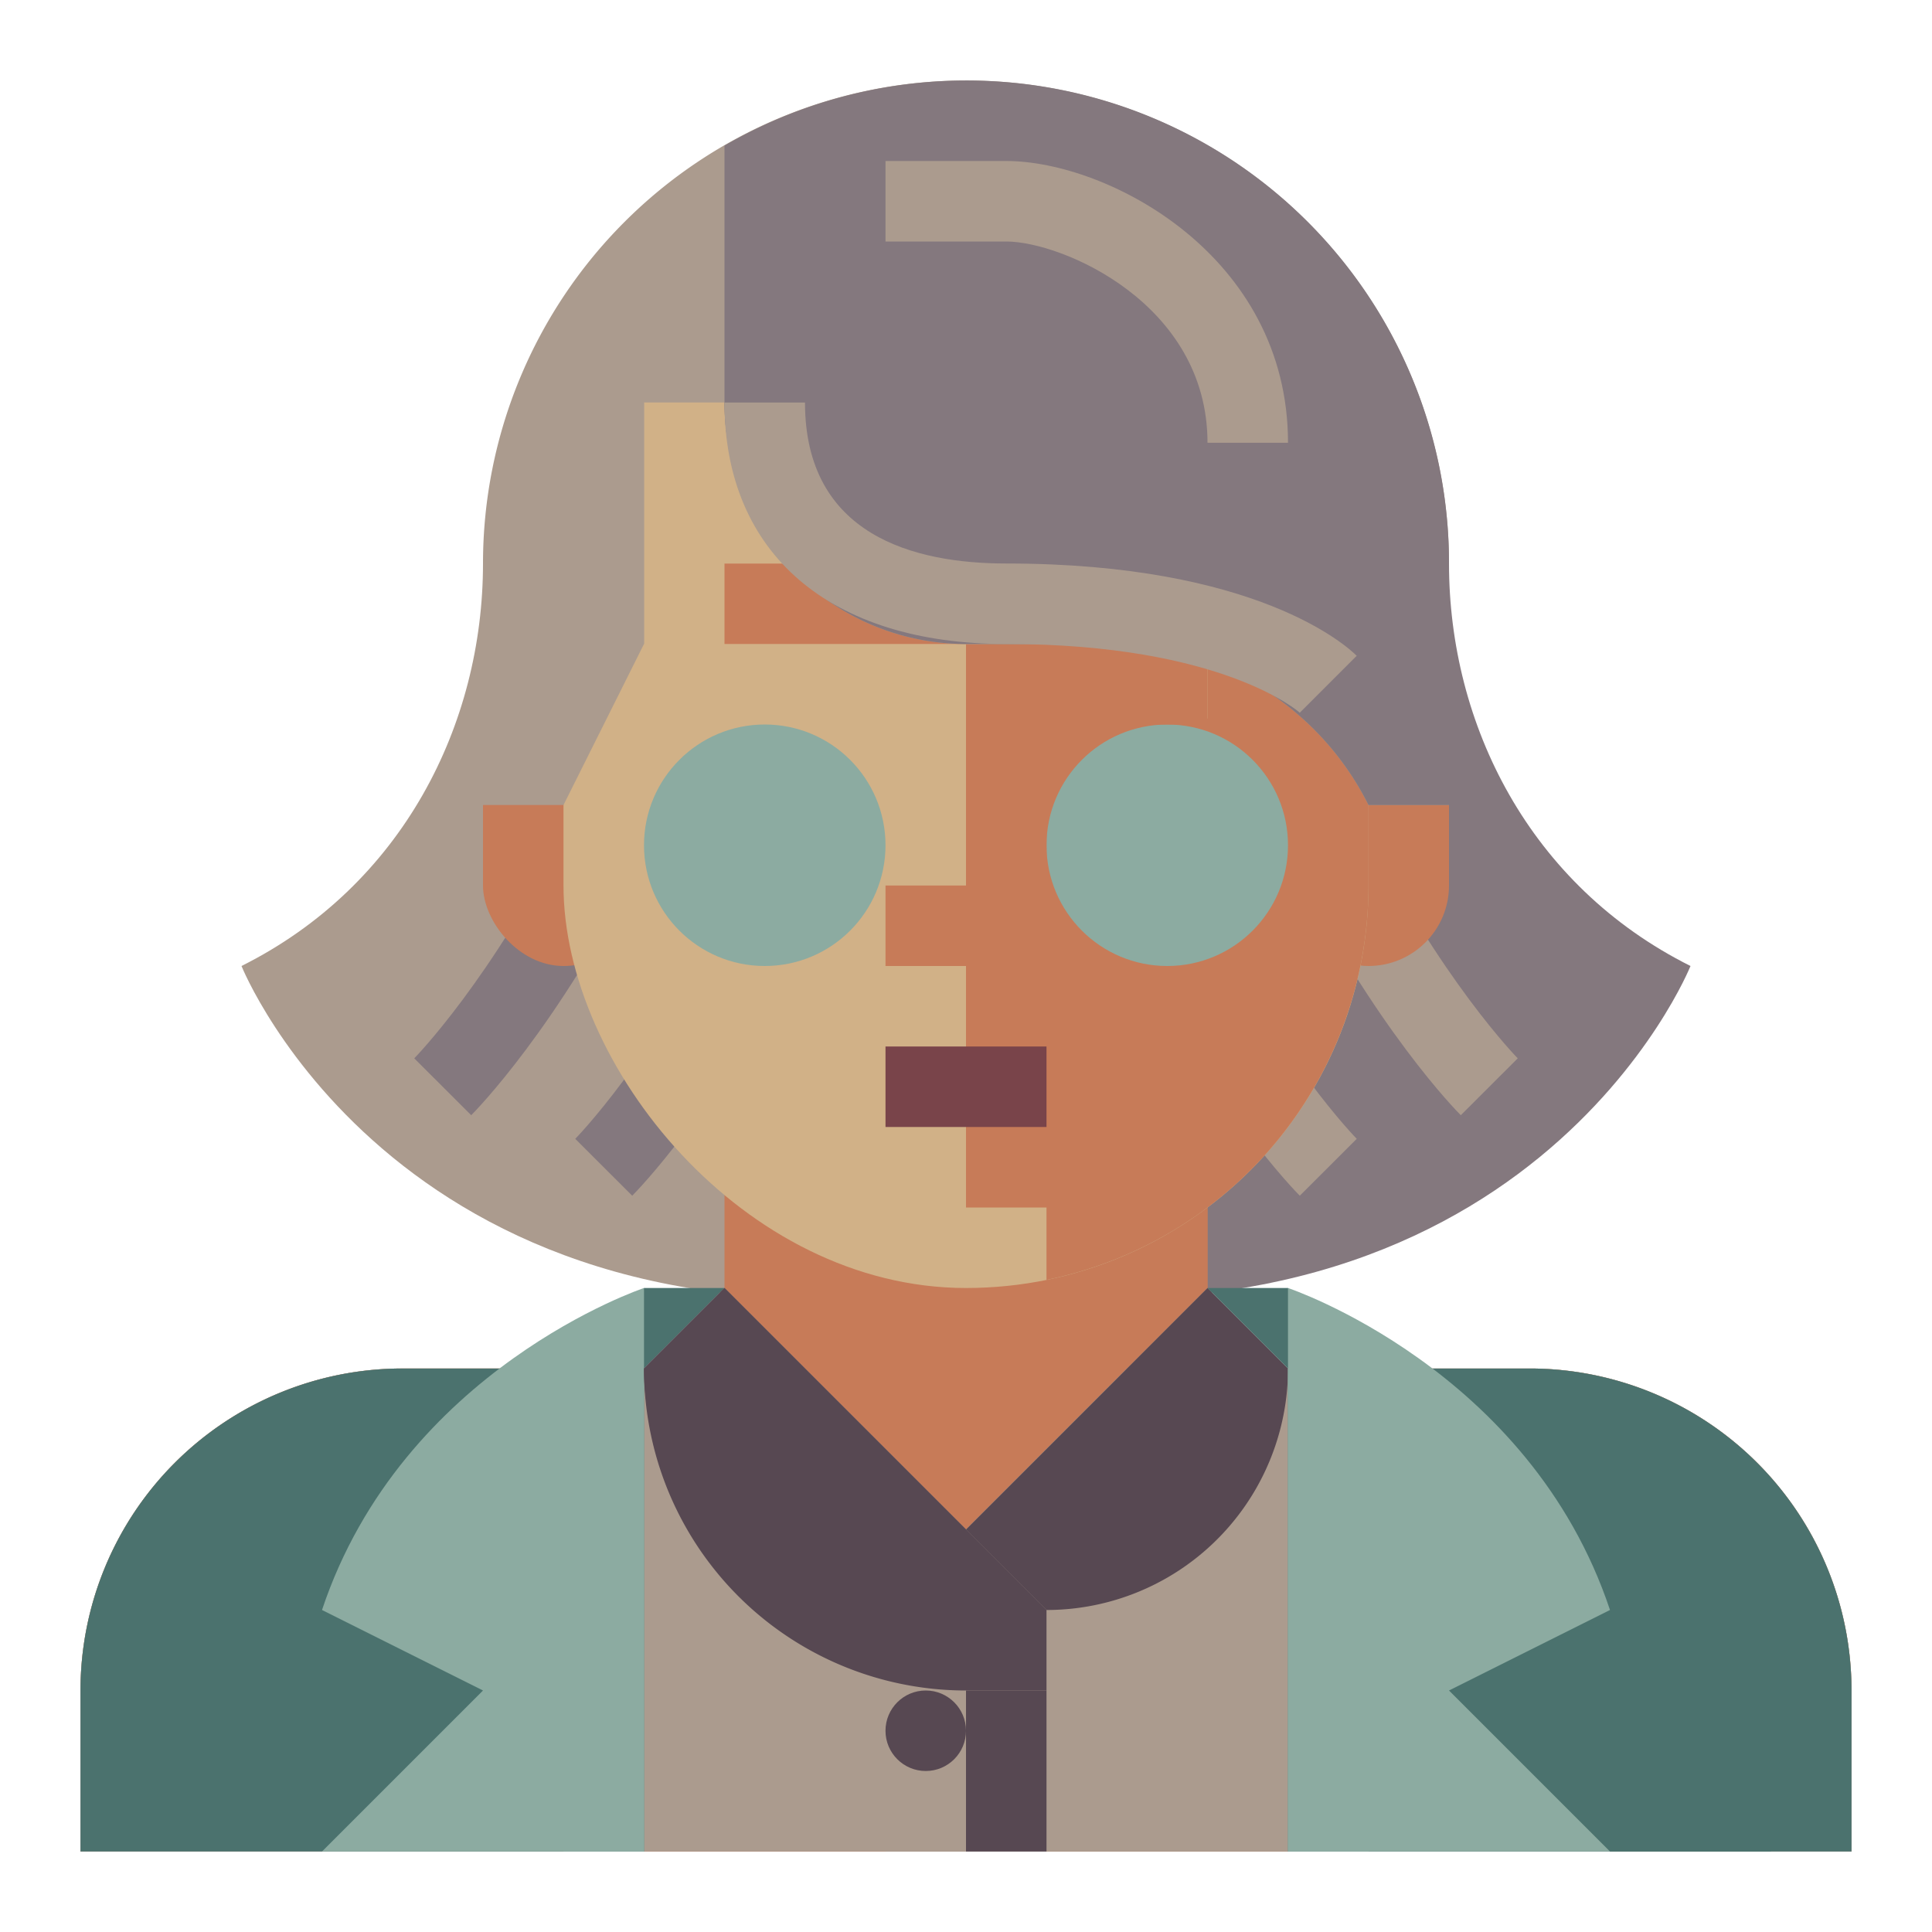 <svg xmlns="http://www.w3.org/2000/svg" viewBox="0 0 512 512" preserveAspectRatio="xMidYMid meet">
  <title>Female Scientist</title>
  <g id="female-scientist" data-name="Female Scientist">
    <path
       d="M 128,149.333 C 128,192 106.667,234.667 64,256 c 0,0 42.667,106.667 192,85.333 v -192 z"
       style="fill:#ab9b8e"
       id="path1" />
    <path
       d="m 124.875,295.542 -15.094,-15.073 c 0.198,-0.198 20.5,-20.896 40.677,-61.24 l 19.083,9.542 C 147.688,272.479 125.802,294.625 124.875,295.542 Z"
       style="fill:#84787e;fill-opacity:1"
       id="path2" />
    <path
       d="m 167.542,316.875 -15.094,-15.073 c 0.198,-0.198 20.5,-20.896 40.677,-61.24 l 19.083,9.542 c -21.854,43.708 -43.74,65.854 -44.667,66.771 z"
       style="fill:#84787e;fill-opacity:1"
       id="path3" />
    <path
       d="m 384,149.333 c 0,42.667 21.333,85.333 64,106.667 0,0 -42.667,106.667 -192,85.333 v -192 z"
       style="fill:#84787e;fill-opacity:1"
       id="path4" />
    <path
       d="m 387.125,295.542 c -0.927,-0.917 -22.812,-23.062 -44.667,-66.771 l 19.083,-9.542 c 20.177,40.344 40.479,61.042 40.677,61.24 z"
       style="fill:#ab9b8e;fill-opacity:1"
       id="path5" />
    <path
       d="m 344.458,316.875 c -0.927,-0.917 -22.812,-23.062 -44.667,-66.771 L 318.875,240.562 c 20.177,40.344 40.479,61.042 40.677,61.24 z"
       style="fill:#ab9b8e;fill-opacity:1"
       id="path6" />
    <rect
       x="341.333"
       y="192"
       width="42.667"
       height="64"
       rx="21.333"
       ry="21.333"
       style="fill:#c77b58"
       id="rect6" />
    <rect
       x="128"
       y="192"
       width="42.667"
       height="64"
       rx="21.333"
       ry="21.333"
       style="fill:#c77b58"
       id="rect7" />
    <path
       d="m 192,277.333 v 64 a 21.333,21.333 0 0 1 -21.333,21.333 h -64 A 85.333,85.333 0 0 0 21.333,448 v 42.667 H 490.667 V 448 a 85.333,85.333 0 0 0 -85.333,-85.333 h -64 A 21.333,21.333 0 0 1 320,341.333 v -64 z"
       style="fill:#c77b58"
       id="path7" />
    <path
       d="M 341.333,362.667 A 21.334,21.334 0 0 1 320,341.333 v -64 H 256 V 384 h -21.333 v 21.333 a 21.333,21.333 0 1 0 42.667,0 h 85.333 v -42.667 z"
       style="fill:#c77b58"
       id="path8" />
    <path
       d="m 234.667,426.667 v 64 h 256 V 448 a 85.333,85.333 0 0 0 -85.333,-85.333 h -64 L 320,341.333 298.667,362.667 Z"
       style="fill:#ab9b8e;fill-opacity:1"
       id="path9" />
    <path
       d="M 362.667,362.667 A 85.333,85.333 0 0 1 277.333,448 H 256 v -42.667 l 42.667,-42.667 h 64 z"
       style="fill:#ab9b8e;fill-opacity:1"
       id="path10" />
    <path
       d="m 234.667,426.667 h 42.667 a 64,64 0 0 0 64,-64 v -6e-5 L 320,341.333 Z"
       style="fill:#574852;fill-opacity:1"
       id="path11" />
    <path
       d="m 192,341.333 21.333,21.333 64,64 v 64 h -256 V 448 a 85.333,85.333 0 0 1 85.333,-85.333 h 64 z"
       style="fill:#ab9b8e;fill-opacity:1"
       id="path12" />
    <path
       d="M 170.667,341.333 H 192 l -21.333,21.333 v 128 H 21.333 V 448 a 85.333,85.333 0 0 1 85.333,-85.333 h 42.667 z"
       style="fill:#4b726e;fill-opacity:1"
       id="path13" />
    <path
       d="m 320,341.333 21.333,21.333 v 128 H 490.667 V 448 a 85.333,85.333 0 0 0 -85.333,-85.333 h -42.667 l -21.333,-21.333 z"
       style="fill:#4b726e;fill-opacity:1"
       id="path14" />
    <path
       d="m 362.667,362.667 c 0,0 85.333,21.333 106.667,128 H 362.667 Z"
       style="fill:#4b726e"
       id="path15" />
    <path
       d="m 341.333,341.333 c 0,0 64,21.333 85.333,85.333 L 384,448 l 42.667,42.667 h -85.333 z"
       style="fill:#8caba1"
       id="path16" />
    <path
       d="m 170.667,341.333 c 0,0 -64,21.333 -85.333,85.333 L 128,448 85.333,490.667 h 85.333 z"
       style="fill:#8caba1"
       id="path17" />
    <polygon
       points="170.667,490.667 149.333,490.667 149.333,384 170.667,362.667 "
       style="fill:#8caba1"
       id="polygon17" />
    <polygon
       points="362.667,490.667 341.333,490.667 341.333,362.667 362.667,384 "
       style="fill:#8caba1"
       id="polygon18" />
    <path
       d="m 192,341.333 -21.333,21.333 v 8e-5 A 85.333,85.333 0 0 0 256,448 h 21.333 v -21.333 z"
       style="fill:#574852;fill-opacity:1"
       id="path19" />
    <rect
       x="149.333"
       y="42.667"
       width="213.333"
       height="298.667"
       rx="106.667"
       ry="106.667"
       style="fill:#d1b187"
       id="rect19" />
    <path
       d="m 320,64.483 v 84.85 h -42.667 v 21.333 H 320 v 42.667 a 21.333,21.333 0 0 1 21.333,21.333 v 8e-5 A 21.333,21.333 0 0 1 320,256 h -64 v 64 h 21.333 v 19.184 a 106.691,106.691 0 0 0 85.333,-104.517 v -85.333 c 0,-34.784 -16.901,-65.379 -42.667,-84.85 z"
       style="fill:#c77b58"
       id="path20" />
    <rect
       x="276.074"
       y="190.426"
       width="66.362"
       height="83.916"
       style="fill:#c77b58"
       id="rect28" />
    <circle
       cx="202.667"
       cy="224"
       r="32"
       style="fill:#8caba1"
       id="circle20" />
    <circle
       cx="309.333"
       cy="224"
       r="32"
       style="fill:#8caba1"
       id="circle21" />
    <polygon
       points="277.333,256 277.333,192 320,192 320,170.667 256,170.667 256,234.667 234.667,234.667 234.667,256 "
       style="fill:#c77b58"
       id="polygon21" />
    <rect
       x="234.667"
       y="277.333"
       width="42.667"
       height="21.333"
       style="fill:#79444a"
       id="rect23" />
    <rect
       x="192"
       y="149.333"
       width="64"
       height="21.333"
       style="fill:#c77b58"
       id="rect24" />
    <rect
       x="213.333"
       y="106.667"
       width="85.333"
       height="21.333"
       style="fill:#c77b58"
       id="rect25" />
    <rect
       x="192"
       y="128"
       width="128"
       height="21.333"
       style="fill:#d1b187"
       id="rect26" />
    <path
       d="m 192,341.333 -21.333,21.333 v 6e-5 a 64,64 0 0 0 64,64 h 42.667 z"
       style="fill:#574852;fill-opacity:1"
       id="path28" />
    <circle
       cx="245.333"
       cy="458.667"
       r="10.667"
       style="fill:#574852;fill-opacity:1"
       id="circle28" />
    <rect
       x="256"
       y="448"
       width="21.333"
       height="42.667"
       style="fill:#574852;fill-opacity:1"
       id="rect29" />
    <path
       d="m 149.333,213.333 21.333,-42.667 v -64 H 192 v 6e-5 a 64,64 0 0 0 64,64 h 37.631 a 77.185,77.185 0 0 1 69.036,42.667 v 0 H 384 V 149.333 A 128,128 0 0 0 256,21.333 h -2.6e-4 A 128,128 0 0 0 128,149.333 v 64 z"
       style="fill:#ab9b8e"
       id="path29" />
    <path
       d="m 192,106.667 a 64,64 0 0 0 64,64 h 37.63 a 77.183,77.183 0 0 1 69.036,42.667 H 384 v -64 A 127.843,127.843 0 0 0 192,38.598 Z"
       style="fill:#84787e;fill-opacity:1"
       id="path30" />
    <path
       d="m 344.458,188.875 c -0.062,-0.052 -20.188,-18.208 -77.792,-18.208 -46.75,0 -74.667,-23.927 -74.667,-64 h 21.333 c 0,35.26 29,42.667 53.333,42.667 66.5,0 90.375,21.958 92.875,24.458 z"
       style="fill:#ab9b8e;fill-opacity:1"
       id="path31" />
    <path
       d="M 341.333,117.333 H 320 C 320,80.396 281.354,64 266.667,64 h -32 V 42.667 h 32 c 26.802,0 74.667,24.948 74.667,74.667 z"
       style="fill:#ab9b8e"
       id="path32" />
    <rect
       x="149.333"
       y="106.667"
       width="21.333"
       height="64"
       style="fill:#ab9b8e"
       id="rect32" />
  </g>
</svg>
